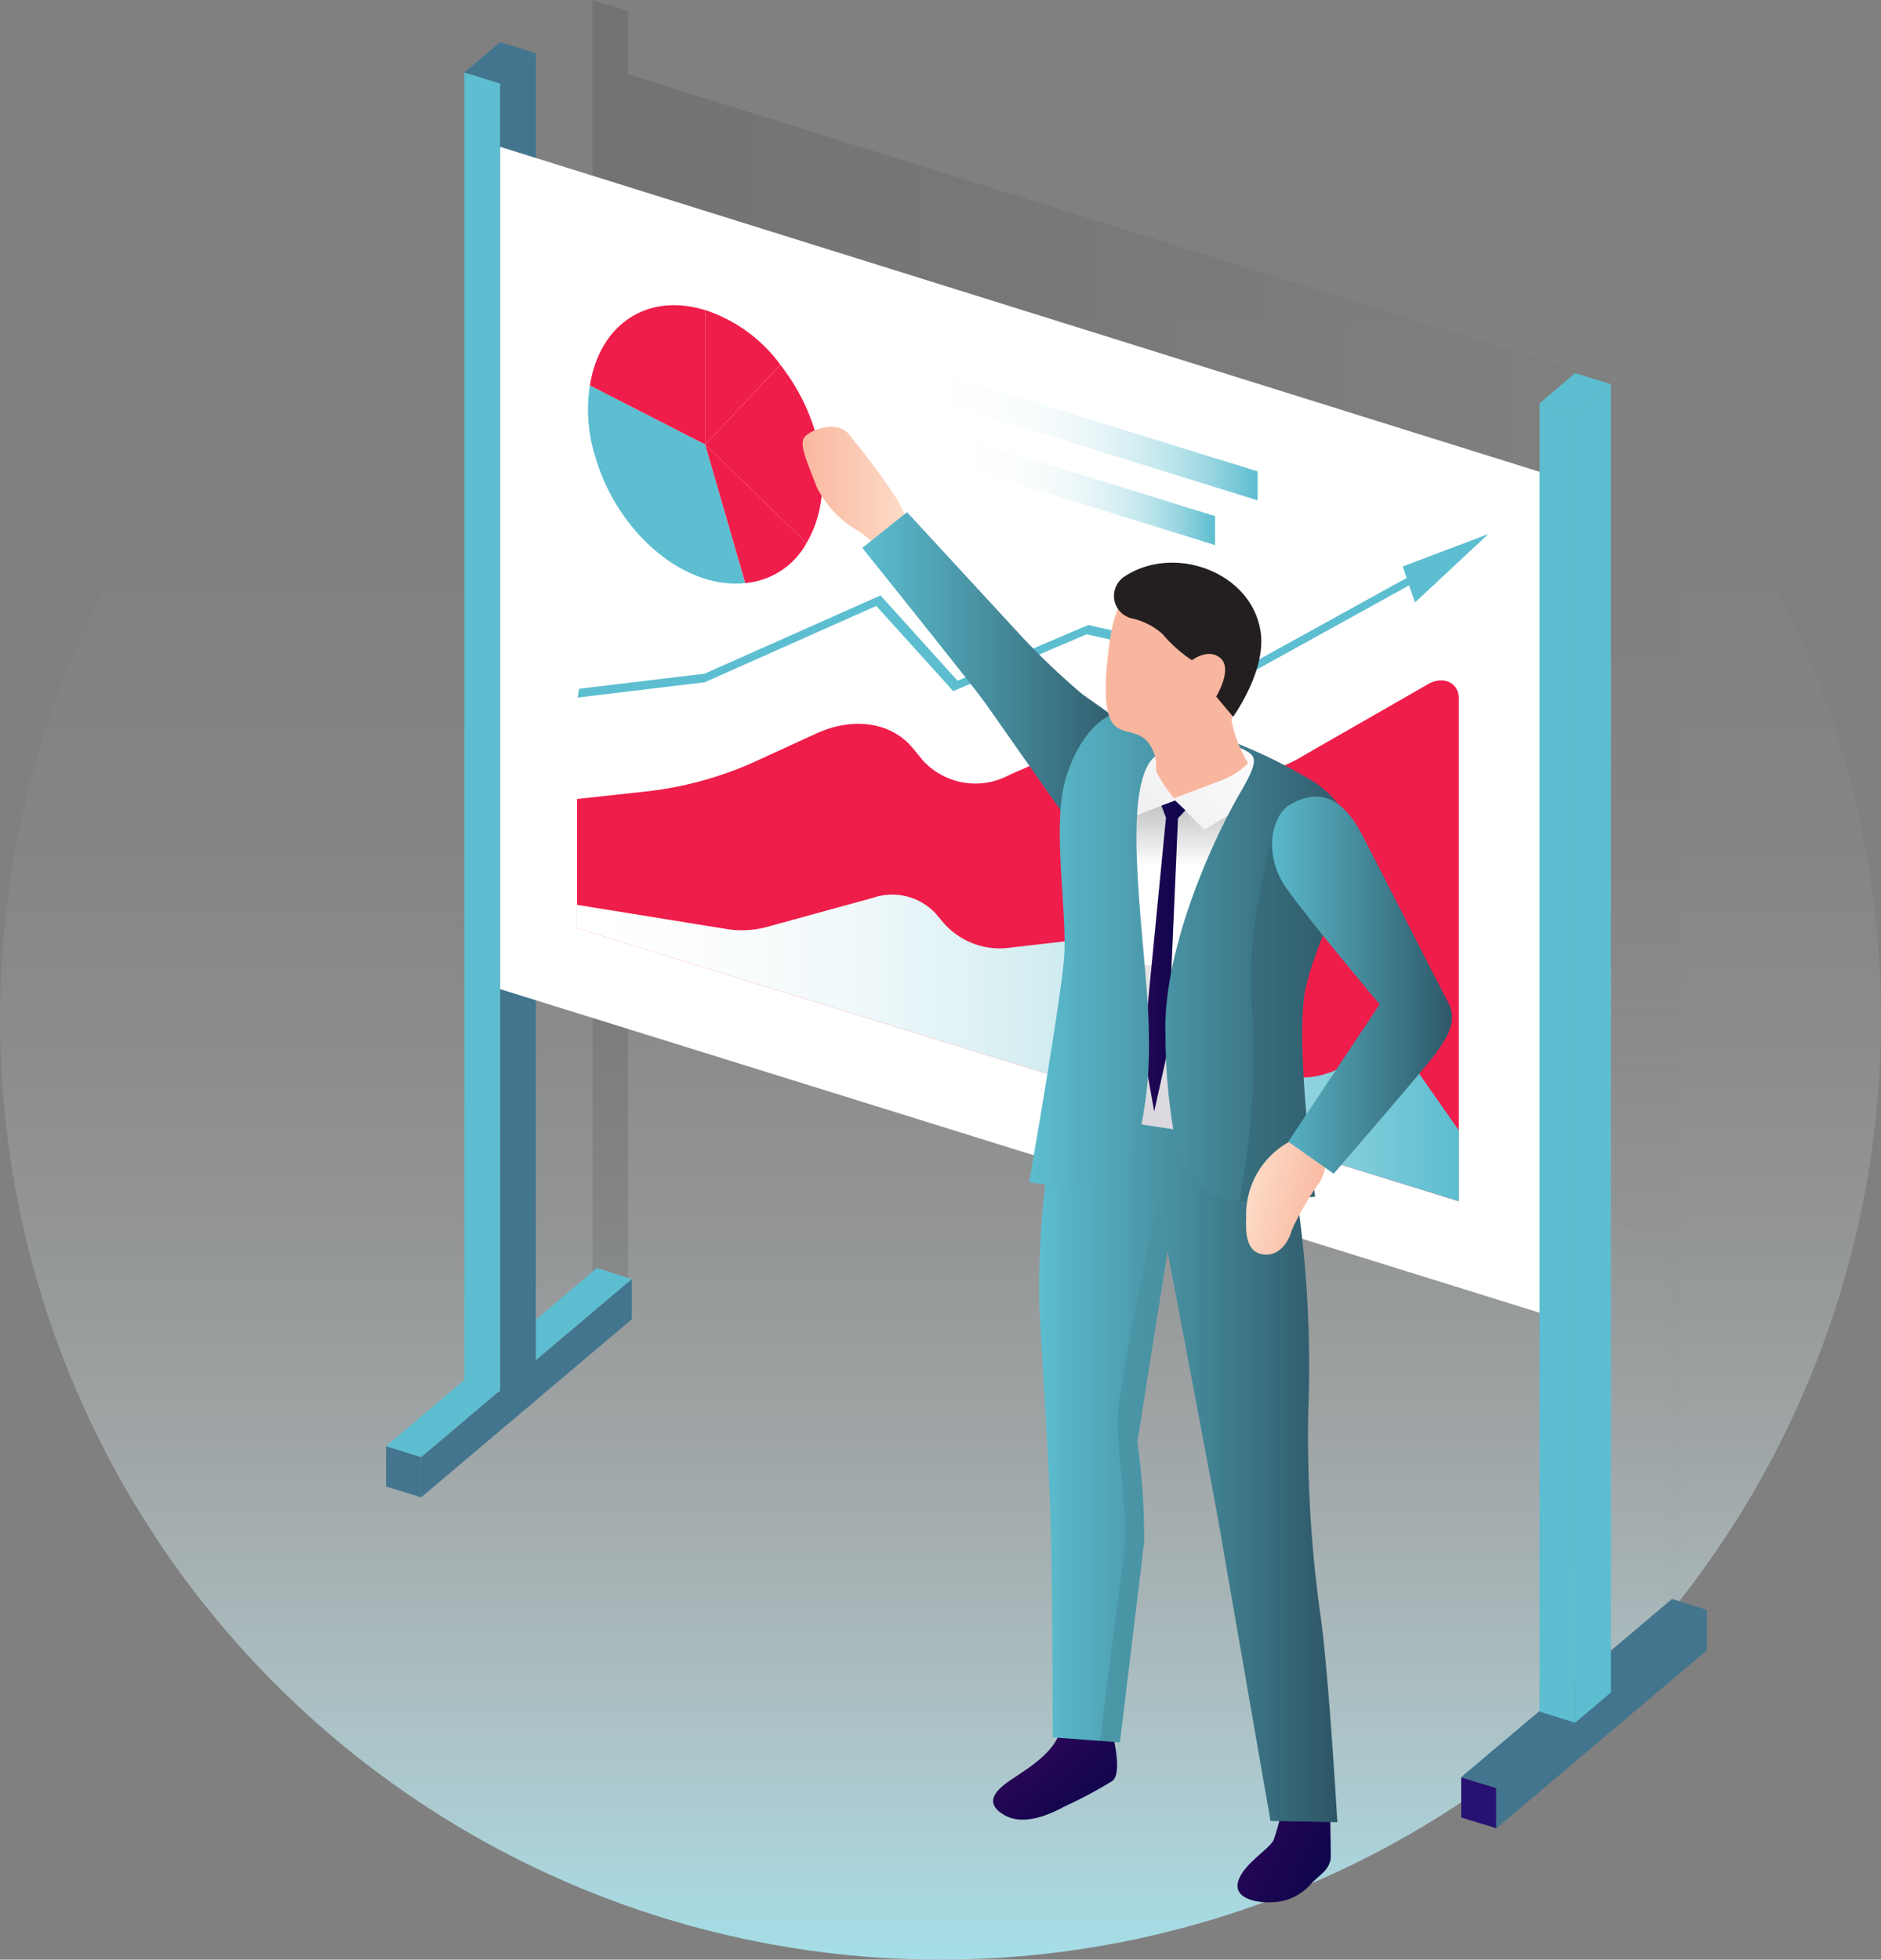 <svg xmlns="http://www.w3.org/2000/svg" xmlns:xlink="http://www.w3.org/1999/xlink" width="95.178" height="99.158" viewBox="0 0 95.178 99.158">
  <rect x="0" y="0" width="95.178" height="99.158" fill="#808080" stroke="none"/>
  <defs>
    <linearGradient id="linear-gradient" x1="0.5" x2="0.5" y2="1" gradientUnits="objectBoundingBox">
      <stop offset="0" stop-color="#fff" stop-opacity="0"/>
      <stop offset="0.268" stop-color="#fefefe" stop-opacity="0.012"/>
      <stop offset="0.409" stop-color="#fbfdfe" stop-opacity="0.043"/>
      <stop offset="0.521" stop-color="#f5fbfc" stop-opacity="0.102"/>
      <stop offset="0.617" stop-color="#eef9fa" stop-opacity="0.184"/>
      <stop offset="0.703" stop-color="#e4f5f8" stop-opacity="0.29"/>
      <stop offset="0.782" stop-color="#d8f1f5" stop-opacity="0.424"/>
      <stop offset="0.855" stop-color="#caecf2" stop-opacity="0.576"/>
      <stop offset="0.925" stop-color="#b9e6ee" stop-opacity="0.761"/>
      <stop offset="0.988" stop-color="#a7e0e9" stop-opacity="0.961"/>
      <stop offset="1" stop-color="#a4dfe9"/>
    </linearGradient>
    <linearGradient id="linear-gradient-2" x1="0.5" y1="-0.582" x2="0.5" y2="-1.589" gradientUnits="objectBoundingBox">
      <stop offset="0"/>
      <stop offset="1" stop-opacity="0"/>
    </linearGradient>
    <linearGradient id="linear-gradient-3" x1="0" y1="-0.733" x2="1" y2="-0.733" xlink:href="#linear-gradient-2"/>
    <linearGradient id="linear-gradient-4" x1="-1.486" y1="-1.576" x2="11.942" y2="-1.755" gradientUnits="objectBoundingBox">
      <stop offset="0.035" stop-color="#9d9eb3"/>
      <stop offset="0.581" stop-color="#d4d1d8"/>
      <stop offset="1" stop-color="#eeebf2"/>
    </linearGradient>
    <linearGradient id="linear-gradient-5" x1="0.578" y1="-5.466" x2="0.489" y2="-4.953" xlink:href="#linear-gradient-2"/>
    <linearGradient id="linear-gradient-6" x1="2620.229" y1="-35.52" x2="2624.552" y2="-36.187" gradientUnits="objectBoundingBox">
      <stop offset="0.035" stop-color="#271273"/>
      <stop offset="0.295" stop-color="#351c82"/>
      <stop offset="0.796" stop-color="#5d39aa"/>
      <stop offset="0.98" stop-color="#6d45bb"/>
    </linearGradient>
    <linearGradient id="linear-gradient-7" y1="-5.959" x2="1" y2="-5.959" gradientUnits="objectBoundingBox">
      <stop offset="0" stop-color="#fff"/>
      <stop offset="0.163" stop-color="#fbfdfd"/>
      <stop offset="0.32" stop-color="#eff8fa"/>
      <stop offset="0.474" stop-color="#dcf1f4"/>
      <stop offset="0.627" stop-color="#c1e6ed"/>
      <stop offset="0.778" stop-color="#9ed8e3"/>
      <stop offset="0.927" stop-color="#73c7d6"/>
      <stop offset="1" stop-color="#5cbed0"/>
    </linearGradient>
    <linearGradient id="linear-gradient-8" y1="-13.63" x2="1" y2="-13.63" gradientUnits="objectBoundingBox">
      <stop offset="0" stop-color="#fff"/>
      <stop offset="0.276" stop-color="#fcfefe"/>
      <stop offset="0.432" stop-color="#f4fafb"/>
      <stop offset="0.56" stop-color="#e6f5f7"/>
      <stop offset="0.671" stop-color="#d2edf2"/>
      <stop offset="0.772" stop-color="#b8e3ea"/>
      <stop offset="0.865" stop-color="#99d6e1"/>
      <stop offset="0.951" stop-color="#74c7d7"/>
      <stop offset="1" stop-color="#5cbed0"/>
    </linearGradient>
    <linearGradient id="linear-gradient-9" x1="0" y1="-16.603" x2="1" y2="-16.603" xlink:href="#linear-gradient-8"/>
    <linearGradient id="linear-gradient-10" x1="0.869" y1="0.81" x2="0.25" y2="0.255" gradientUnits="objectBoundingBox">
      <stop offset="0.091" stop-color="#10054d"/>
      <stop offset="0.894" stop-color="#270656"/>
    </linearGradient>
    <linearGradient id="linear-gradient-11" x1="1.006" y1="0.705" x2="0.024" y2="0.224" xlink:href="#linear-gradient-10"/>
    <linearGradient id="linear-gradient-12" y1="0.5" x2="1" y2="0.5" gradientUnits="objectBoundingBox">
      <stop offset="0" stop-color="#5cbed0"/>
      <stop offset="1" stop-color="#2d5565"/>
    </linearGradient>
    <linearGradient id="linear-gradient-13" y1="74.484" x2="1" y2="74.484" gradientUnits="objectBoundingBox">
      <stop offset="0.005" stop-color="#f9b69e"/>
      <stop offset="0.812" stop-color="#fcd6c1"/>
      <stop offset="1" stop-color="#fedfcb"/>
    </linearGradient>
    <linearGradient id="linear-gradient-15" x1="0.129" y1="1.001" x2="0.775" y2="0.066" gradientUnits="objectBoundingBox">
      <stop offset="0" stop-color="#d4d1d8"/>
      <stop offset="1" stop-color="#fff"/>
    </linearGradient>
    <linearGradient id="linear-gradient-16" x1="0.5" y1="0.389" x2="0.5" y2="-0.004" gradientUnits="objectBoundingBox">
      <stop offset="0" stop-color="#fff"/>
      <stop offset="1" stop-color="#bcbec0"/>
    </linearGradient>
    <linearGradient id="linear-gradient-17" x1="0.954" y1="0.512" x2="-0.344" y2="0.478" xlink:href="#linear-gradient-10"/>
    <radialGradient id="radial-gradient" cx="0.208" cy="0.398" r="0.528" gradientTransform="translate(-0.114 11.801) scale(1.549 1.2)" gradientUnits="objectBoundingBox">
      <stop offset="0.03" stop-color="#fedfcb"/>
      <stop offset="1" stop-color="#f9b69e"/>
    </radialGradient>
    <linearGradient id="linear-gradient-19" x1="0" y1="0.5" x2="1" y2="0.5" xlink:href="#linear-gradient-2"/>
    <linearGradient id="linear-gradient-20" x1="0.972" y1="0.69" x2="0" y2="0.364" xlink:href="#linear-gradient-13"/>
    <linearGradient id="linear-gradient-22" x1="0" y1="0.5" x2="1" y2="0.5" xlink:href="#linear-gradient-2"/>
  </defs>
  <g id="Group_11495" data-name="Group 11495" transform="translate(-176.733 -994.682)">
    <circle id="Ellipse_83" data-name="Ellipse 83" cx="47.589" cy="47.589" r="47.589" transform="translate(176.733 998.662)" fill="url(#linear-gradient)"/>
    <g id="Group_11494" data-name="Group 11494" transform="translate(196.268 994.682)">
      <g id="Group_11492" data-name="Group 11492">
        <g id="Group_11490" data-name="Group 11490">
          <g id="Group_11484" data-name="Group 11484" transform="translate(10.446)" style="mix-blend-mode: multiply;isolation: isolate">
            <path id="Path_35223" data-name="Path 35223" d="M227.723,1060.875l1.8.564v-66.2l-1.8-.558Z" transform="translate(-227.723 -994.682)" opacity="0.1" fill="url(#linear-gradient-2)" style="mix-blend-mode: multiply;isolation: isolate"/>
            <path id="Path_35224" data-name="Path 35224" d="M283.391,1014.065v3.458L230.8,1001.077V1043.7l52.594,16.372v20.188l1.8.564v-66.2Z" transform="translate(-228.99 -997.317)" opacity="0.1" fill="url(#linear-gradient-3)" style="mix-blend-mode: multiply;isolation: isolate"/>
          </g>
          <g id="Group_11485" data-name="Group 11485" transform="translate(0 64.16)">
            <path id="Path_35225" data-name="Path 35225" d="M211.737,1119.687v2.041l-1.78-.548v-2.041Z" transform="translate(-209.957 -1110.123)" fill="#43758e"/>
            <path id="Path_35226" data-name="Path 35226" d="M212.976,1113.761v2.041l10.659-9.013v-2.035Z" transform="translate(-211.201 -1104.196)" fill="#43758e"/>
            <path id="Path_35227" data-name="Path 35227" d="M222.391,1104.363l-10.659,9.008-1.775-.55,10.668-9.016Z" transform="translate(-209.957 -1103.805)" fill="#5cbed0"/>
          </g>
          <g id="Group_11486" data-name="Group 11486" transform="translate(3.964 2.13)">
            <path id="Path_35228" data-name="Path 35228" d="M219.756,1000.792v66.2l1.817-1.532v-66.2Z" transform="translate(-217.958 -998.698)" fill="#43758e"/>
            <path id="Path_35229" data-name="Path 35229" d="M218.5,1001.472v66.2l-1.8-.564v-66.193Z" transform="translate(-216.699 -999.38)" fill="#5cbed0"/>
            <path id="Path_35230" data-name="Path 35230" d="M216.7,999.839l1.8.558,1.812-1.531-1.812-.561Z" transform="translate(-216.699 -998.305)" fill="#43758e"/>
          </g>
          <g id="Group_11487" data-name="Group 11487" transform="translate(5.771 5.777)">
            <path id="Path_35231" data-name="Path 35231" d="M309.431,1034.176v42.547l1.975-1.607V1032.5Z" transform="translate(-256.715 -1016.04)" fill="url(#linear-gradient-4)"/>
            <path id="Path_35232" data-name="Path 35232" d="M272.5,1023.8v42.548l-52.726-16.413v-42.621Z" transform="translate(-219.773 -1005.662)" fill="#fff"/>
            <path id="Path_35233" data-name="Path 35233" d="M219.773,1006.155l52.726,16.487,1.965-1.678-52.744-16.456Z" transform="translate(-219.773 -1004.508)" opacity="0.1" fill="url(#linear-gradient-5)" style="mix-blend-mode: multiply;isolation: isolate"/>
          </g>
          <g id="Group_11488" data-name="Group 11488" transform="translate(54.401 80.908)">
            <path id="Path_35234" data-name="Path 35234" d="M304.261,1148.171v2.041l-1.78-.548v-2.041Z" transform="translate(-302.482 -1138.608)" fill="url(#linear-gradient-6)"/>
            <path id="Path_35235" data-name="Path 35235" d="M305.5,1142.246v2.041l10.659-9.013v-2.035Z" transform="translate(-303.725 -1132.68)" fill="#43758e"/>
            <path id="Path_35236" data-name="Path 35236" d="M314.915,1132.847l-10.659,9.008-1.775-.55,10.668-9.016Z" transform="translate(-302.482 -1132.29)" fill="#43758e"/>
          </g>
          <g id="Group_11489" data-name="Group 11489" transform="translate(58.365 18.878)">
            <path id="Path_35237" data-name="Path 35237" d="M312.28,1029.276v66.2l1.817-1.532v-66.2Z" transform="translate(-310.483 -1027.183)" fill="#5cbed0"/>
            <path id="Path_35238" data-name="Path 35238" d="M311.025,1029.957v66.2l-1.8-.564V1029.4Z" transform="translate(-309.223 -1027.865)" fill="#5cbed0"/>
            <path id="Path_35239" data-name="Path 35239" d="M309.223,1028.324l1.8.558,1.812-1.531-1.812-.561Z" transform="translate(-309.223 -1026.79)" fill="#5cbed0"/>
          </g>
          <path id="Path_35240" data-name="Path 35240" d="M311.708,1030.243v66.091l.341.169v-66.121Z" transform="translate(-251.882 -1009.334)" fill="#5cbed0"/>
        </g>
        <path id="Path_35241" data-name="Path 35241" d="M226.392,1059.238v6.534l44.618,13.817v-25.43c0-.808-.781-1.177-1.554-.734l-6.331,3.631a6.544,6.544,0,0,1-4.847.836l-4.354-1.14a5.643,5.643,0,0,0-3.669.394l-1.975.867a3.61,3.61,0,0,1-4.36-.695l-.549-.666c-1.076-1.3-3-1.589-4.884-.724l-2.9,1.331a18.237,18.237,0,0,1-5.594,1.585Z" transform="translate(-216.729 -1018.808)" fill="#ef1d4a"/>
        <path id="Path_35242" data-name="Path 35242" d="M272.529,1040.641l-4.334,1.643.2.579-7.724,4.264-8.388-1.882-6.611,2.82-3.9-4.317-8.9,3.959-6.353.765-.072.444,6.432-.775,8.68-3.862,3.894,4.313,6.749-2.879,8.333,1.87.084.019,7.9-4.363.3.861Z" transform="translate(-216.754 -1013.619)" fill="#5cbed0"/>
        <path id="Path_35243" data-name="Path 35243" d="M226.392,1072.2v1.184L271.01,1087.2v-3.586l-2.512-3.592a1.534,1.534,0,0,0-2.011-.326l-1.282.64a4.142,4.142,0,0,1-4.888-.427l-4.688-4.769a4.392,4.392,0,0,0-3.718-1.186l-3.537.406a3.785,3.785,0,0,1-3.42-1.228l-.405-.48a3,3,0,0,0-3.177-.807l-5.3,1.455a4.861,4.861,0,0,1-2.058.135Z" transform="translate(-216.729 -1026.417)" fill="url(#linear-gradient-7)"/>
        <path id="Path_35244" data-name="Path 35244" d="M272.358,1031.341l-17.981-5.577v1.465l17.981,5.577Z" transform="translate(-228.259 -1007.489)" fill="url(#linear-gradient-8)"/>
        <path id="Path_35245" data-name="Path 35245" d="M271.451,1036.046l-14.044-4.356v1.465l14.044,4.356Z" transform="translate(-229.508 -1009.931)" fill="url(#linear-gradient-9)"/>
        <g id="Group_11491" data-name="Group 11491" transform="translate(10.215 15.442)">
          <path id="Path_35246" data-name="Path 35246" d="M233.262,1030.838l2.026,7.014c-3.074.332-6.473-2.539-7.592-6.413a7.922,7.922,0,0,1-.267-3.588Z" transform="translate(-227.331 -1023.791)" fill="#5cbed0"/>
          <path id="Path_35247" data-name="Path 35247" d="M237.418,1032.931l5.129,4.987a3.907,3.907,0,0,1-3.1,2.027Z" transform="translate(-231.487 -1025.884)" fill="#ef1d4a"/>
          <path id="Path_35248" data-name="Path 35248" d="M237.418,1030.109l3.807-4.027c2.225,2.832,2.775,6.578,1.322,9.015Z" transform="translate(-231.487 -1023.061)" fill="#ef1d4a"/>
          <path id="Path_35249" data-name="Path 35249" d="M237.418,1028.168v-6.8a7.7,7.7,0,0,1,3.807,2.769Z" transform="translate(-231.487 -1021.121)" fill="#ef1d4a"/>
          <path id="Path_35250" data-name="Path 35250" d="M233.33,1027.992l-5.833-2.986c.5-3.127,2.928-4.71,5.833-3.811Z" transform="translate(-227.399 -1020.945)" fill="#ef1d4a"/>
        </g>
      </g>
      <g id="Group_11493" data-name="Group 11493" transform="translate(21.079 21.601)">
        <path id="Path_35251" data-name="Path 35251" d="M265.669,1142.97l2.489.2s.651,2.282.076,2.726a21.224,21.224,0,0,1-2.374,1.269c-1.265.69-2.344.924-3.148.426s-.643-1.052.353-1.724S265.574,1144.313,265.669,1142.97Z" transform="translate(-252.562 -1077.383)" fill="url(#linear-gradient-10)"/>
        <path id="Path_35252" data-name="Path 35252" d="M285.57,1149.976l2.336-.047s.044,1.979.044,2.63-.5.91-.957,1.365a2.69,2.69,0,0,1-1.949.975c-.88.063-2.072-.206-1.766-1.1s1.642-1.62,1.8-2.1C285.27,1151.134,285.57,1149.976,285.57,1149.976Z" transform="translate(-261.227 -1080.25)" fill="url(#linear-gradient-11)"/>
        <path id="Path_35253" data-name="Path 35253" d="M266.828,1120.556l3.4.253s1.072-8.82,1.225-10.146a33.8,33.8,0,0,0-.345-5.049l1.532-9.657s2.507,13.218,2.66,14.151,2.548,14.676,2.548,14.676l3.382.065s-.459-7.932-.881-10.652a65.95,65.95,0,0,1-.587-10.254,59.294,59.294,0,0,0-.574-10.7c-.5-2.076-.919-4.988-.919-4.988l-10.763-1.436a45.248,45.248,0,0,0-1.355,11.9c.306,5.581.516,8.273.593,11.8S266.828,1120.556,266.828,1120.556Z" transform="translate(-254.175 -1054.247)" fill="url(#linear-gradient-12)"/>
        <path id="Path_35254" data-name="Path 35254" d="M249.735,1037.637a6.7,6.7,0,0,0-1.111-.947,5.319,5.319,0,0,1-2.106-2.229c-.383-1.032-.881-2.074-.651-2.474s1.762-.982,2.336-.124a38.9,38.9,0,0,1,2.489,3.375,3.444,3.444,0,0,0,.651,1.095Z" transform="translate(-245.809 -1031.421)" fill="url(#linear-gradient-13)"/>
        <path id="Path_35255" data-name="Path 35255" d="M250.941,1040.568l2.264-1.808s5.2,5.637,5.767,6.256a36.224,36.224,0,0,0,3.106,2.957c.734.521,2.894,2.047,2.894,2.047l-3.666,4.3s-2.967-4.233-4.179-5.949C256.591,1047.608,250.941,1040.568,250.941,1040.568Z" transform="translate(-247.923 -1034.445)" fill="url(#linear-gradient-12)"/>
        <path id="Path_35256" data-name="Path 35256" d="M271.342,1056.853c-1.11-.143-2.475.435-3.2,2.816s.19,7.451,0,9.73-.811,7.09-.811,7.09l12.143,1.881s-.4-5.736.293-8.006,2.933-6.842,2.474-8.11a5.258,5.258,0,0,0-2.451-2.721,24.991,24.991,0,0,0-3.592-1.8Z" transform="translate(-254.676 -1041.891)" fill="url(#linear-gradient-15)"/>
        <path id="Path_35257" data-name="Path 35257" d="M273.427,1064.531l2.489-.955,1.476,1.476,1.939-1.158-2.749,8.247-3.443-.405Z" transform="translate(-257.069 -1044.67)" fill="url(#linear-gradient-16)" style="mix-blend-mode: multiply;isolation: isolate"/>
        <path id="Path_35258" data-name="Path 35258" d="M276.735,1063.577l.521.492-.376.405-.51,11.713-.694,3.125-.55-3.1,1.146-11.771-.231-.608Z" transform="translate(-257.888 -1044.67)" fill="url(#linear-gradient-17)"/>
        <path id="Path_35259" data-name="Path 35259" d="M281.714,1061.93a5.26,5.26,0,0,0-2.451-2.72,25.542,25.542,0,0,0-3.9-1.862l-4.97-1.43c-1.111-.143-2.513.987-3.24,3.369s.1,6.865-.091,9.144-1.761,11.3-1.761,11.3l1.789.242a3.409,3.409,0,0,0,3.748-2.5,20.332,20.332,0,0,0,.52-5.115c0-3.86-1.466-11.806.077-13.928.756-1.038,3.742-1.08,4.514-.694s1.1.449.077,2.2c-1.466,2.508-4,8.1-3.829,12.423a29.468,29.468,0,0,0,.593,5.774,3.4,3.4,0,0,0,3.538,2.567l3.441-.238s-.977-7.34-.54-10.225C279.579,1067.9,282.173,1063.2,281.714,1061.93Z" transform="translate(-253.838 -1041.51)" fill="url(#linear-gradient-12)"/>
        <path id="Path_35260" data-name="Path 35260" d="M275.1,1044.071c-1.522.083-2.648.77-3.015,3.448s-.2,3.944.373,4.314,1.281.164,1.74,1.012a1.926,1.926,0,0,1,.24,1.107c-.026.3.907,1.47.907,1.47s1.728-.65,2.286-.868a3.633,3.633,0,0,0,1.461-.916,6.526,6.526,0,0,1-.833-2.118c.029-.629,1.379-2.942.833-4.745A4.228,4.228,0,0,0,275.1,1044.071Z" transform="translate(-256.554 -1036.631)" fill="url(#radial-gradient)"/>
        <path id="Path_35261" data-name="Path 35261" d="M273.109,1043.822a1.17,1.17,0,0,0,.344,2.091,3.446,3.446,0,0,1,1.6.8,6.91,6.91,0,0,0,1.493,1.328s.843-.648,1.455-.092-.23,1.931-.23,1.931l.857,1.022s1.685-2.324,1.393-4.292C279.572,1043.563,275.619,1042.138,273.109,1043.822Z" transform="translate(-256.847 -1036.235)" fill="#231f20"/>
        <path id="Path_35262" data-name="Path 35262" d="M283.771,1084.43l3.441-.238s-.977-7.34-.54-10.225c.355-2.346,2.949-7.046,2.489-8.314-.256-.707-3.8-1.19-4.071.058-.656,3.047-1.389,5.092-1,10.108a39.673,39.673,0,0,1-.716,8.612A3.3,3.3,0,0,0,283.771,1084.43Z" transform="translate(-261.286 -1045.232)" opacity="0.1" fill="url(#linear-gradient-19)" style="mix-blend-mode: multiply;isolation: isolate"/>
        <path id="Path_35263" data-name="Path 35263" d="M286.469,1092.674a4.211,4.211,0,0,0-2.5,3.957c-.031.811,0,1.753.814,1.893s1.315-.564,1.5-1.235a14.463,14.463,0,0,1,1.44-2.462,2.646,2.646,0,0,0,.282-.912Z" transform="translate(-261.528 -1056.659)" fill="url(#linear-gradient-20)"/>
        <path id="Path_35264" data-name="Path 35264" d="M287.129,1063.634c-.953.558-1.406,2.541-.181,4.265s4.7,5.85,4.7,5.85l-4.624,6.951,2.3,1.619s4.817-5.578,5.161-6.082,1.187-1.534.651-2.542-3.868-7.577-4.442-8.652C289.807,1063.388,288.63,1062.755,287.129,1063.634Z" transform="translate(-262.453 -1044.53)" fill="url(#linear-gradient-12)"/>
        <path id="Path_35265" data-name="Path 35265" d="M274.331,1098.011s-2.045,9.375-2.045,11.15.579,4.9.309,6.867c-.2,1.456-.864,6.691-1.2,9.316l1.007.075s1.072-8.821,1.225-10.147a33.8,33.8,0,0,0-.345-5.049l1.532-9.657Z" transform="translate(-256.353 -1058.858)" opacity="0.1" fill="url(#linear-gradient-22)" style="mix-blend-mode: multiply;isolation: isolate"/>
      </g>
    </g>
  </g>
</svg>

